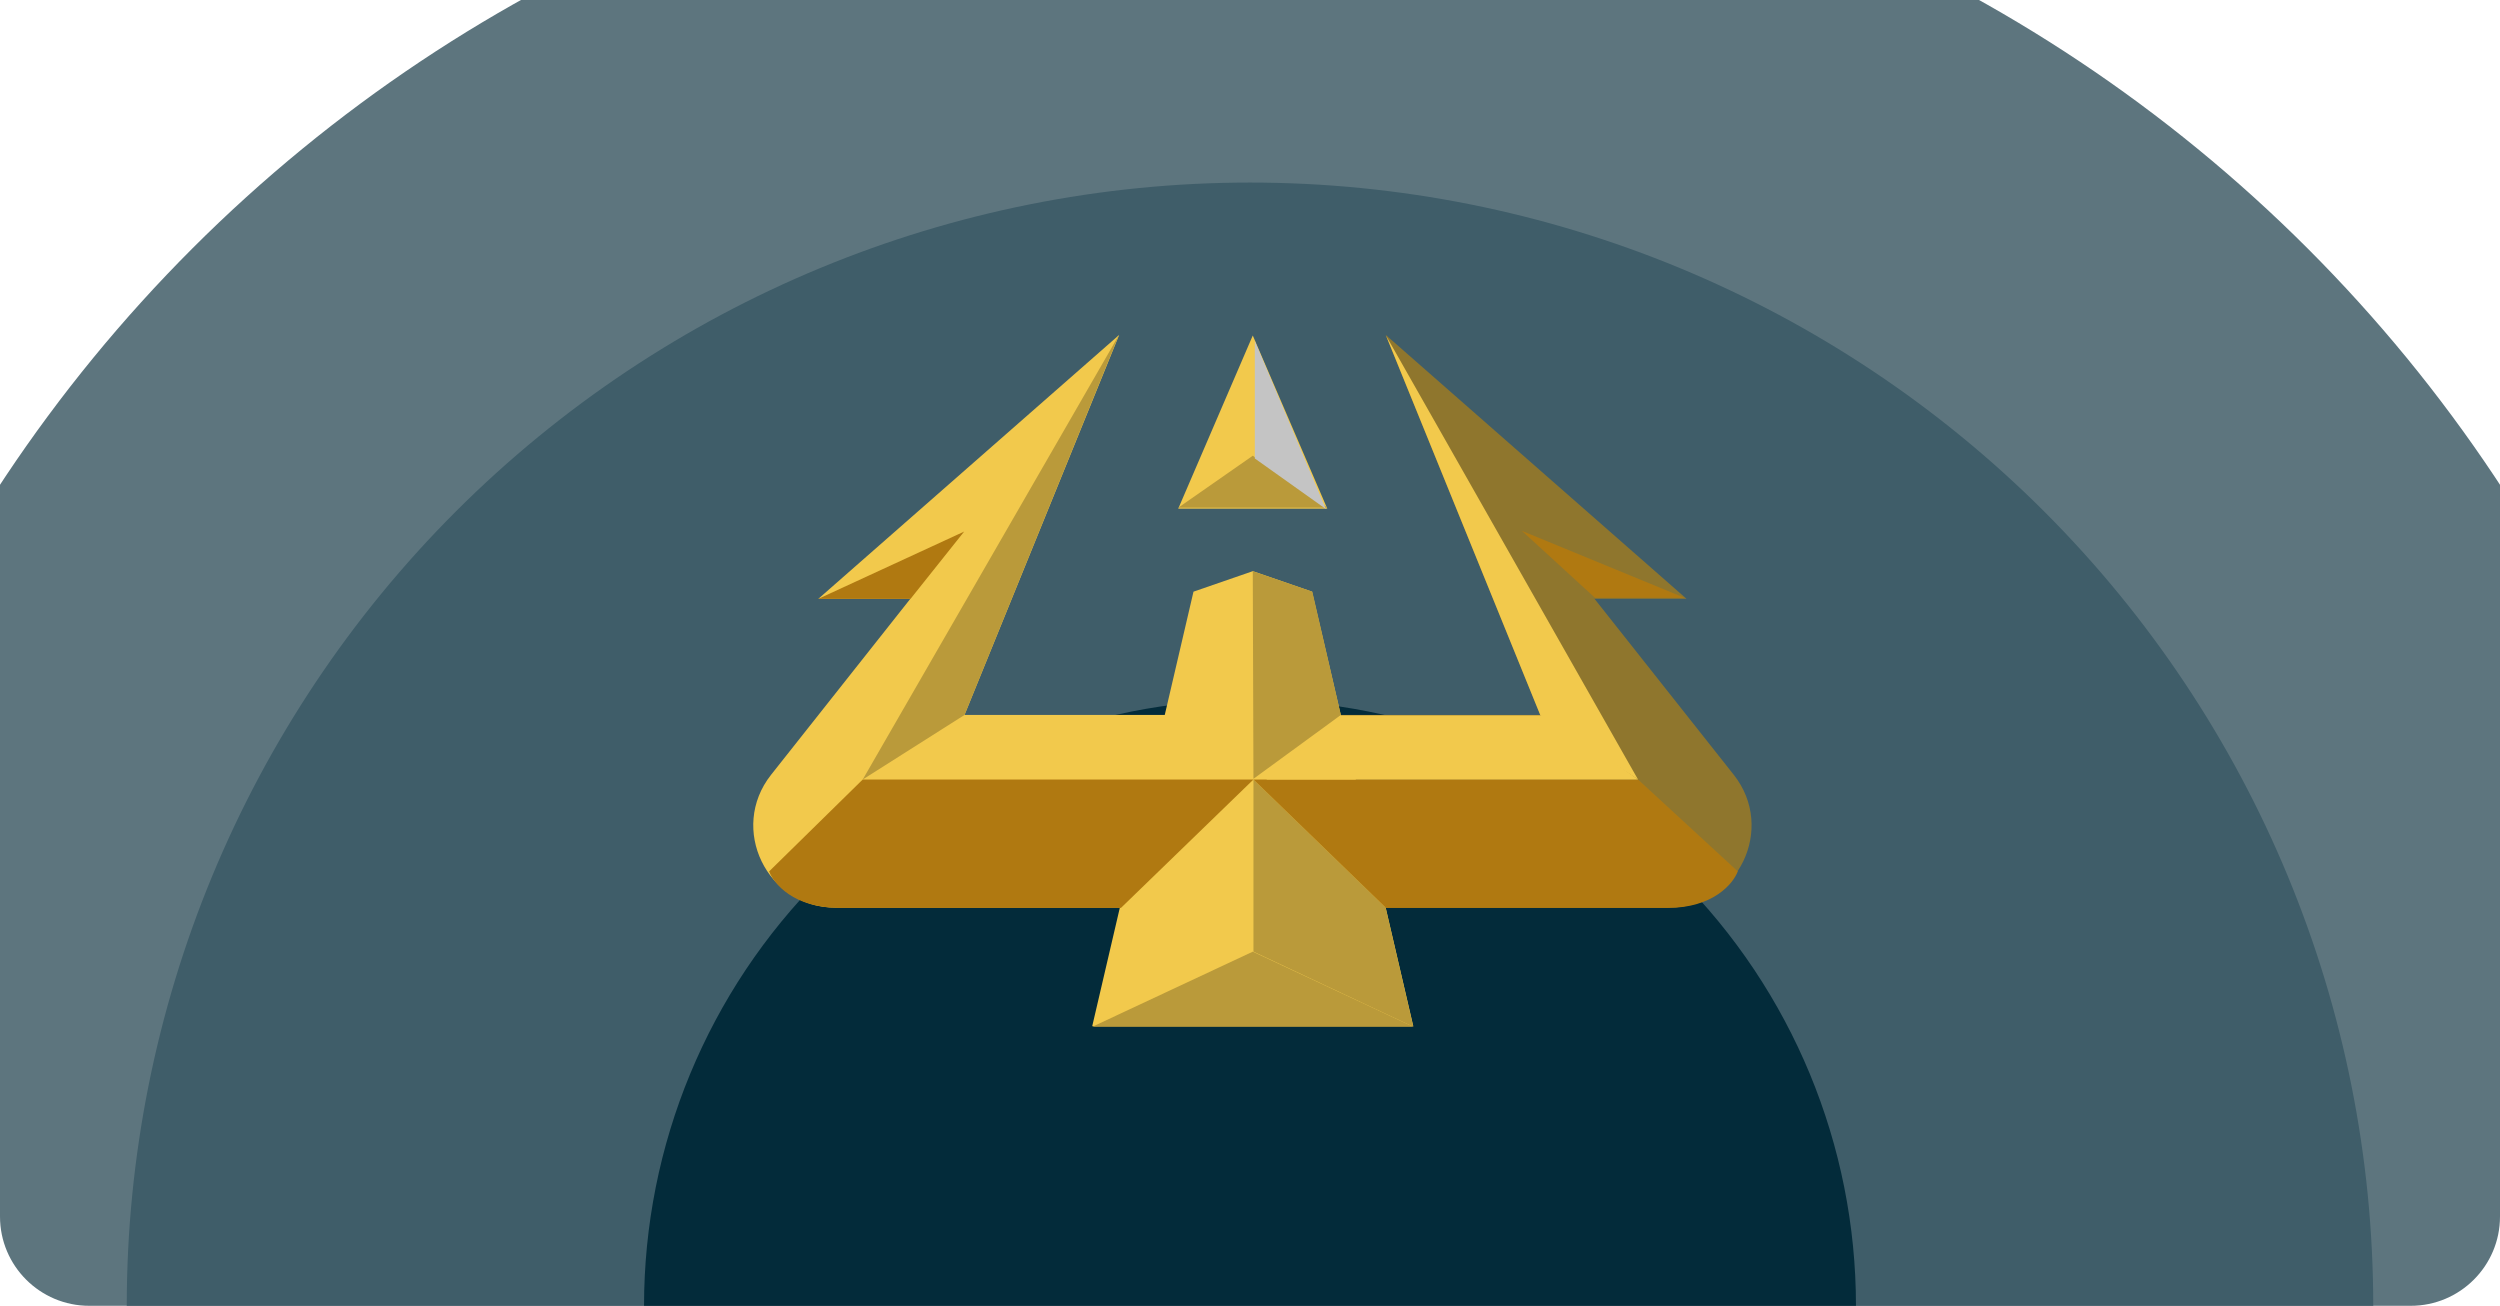 <svg width="224" height="117" viewBox="0 0 224 117" fill="none" xmlns="http://www.w3.org/2000/svg">
<g clip-path="url(#clip0_2815_11480)">
<path d="M246 117C246 81.461 231.882 47.378 206.752 22.248C181.622 -2.882 147.539 -17 112 -17C76.461 -17 42.378 -2.882 17.248 22.248C-7.882 47.378 -22 81.461 -22 117L246 117Z" fill="#5D757E"/>
<path d="M212.643 117C212.643 90.308 202.04 64.709 183.166 45.835C164.291 26.96 138.692 16.357 112 16.357C85.308 16.357 59.709 26.96 40.835 45.835C21.96 64.709 11.357 90.308 11.357 117L212.643 117Z" fill="#3F5D69"/>
<path d="M166.294 117C166.294 102.6 160.574 88.79 150.392 78.608C140.21 68.426 126.4 62.706 112 62.706C97.6 62.706 83.79 68.426 73.608 78.608C63.426 88.79 57.706 102.6 57.706 117L166.294 117Z" fill="#032B3A"/>
<path d="M86.419 64.06L100.282 30L69.091 69.418C65.281 74.233 68.71 81.32 74.851 81.32H110.901V64.06H86.419Z" fill="#F2C94C"/>
<path d="M73.322 53.655L100.252 30.03L88.011 53.655H73.322Z" fill="#F2C94C"/>
<path d="M138.015 64.06L124.152 30L155.343 69.418C159.153 74.233 155.724 81.32 149.584 81.32H113.533V64.06H138.015Z" fill="#8F762D"/>
<path d="M151.113 53.655L124.183 30.03L136.424 53.655H151.113Z" fill="#8F762D"/>
<path d="M117.558 53.013L126.63 91.939H97.865L106.937 53.013L112.248 51.177L117.558 53.013Z" fill="#F2C94C"/>
<path d="M112.248 30.061L118.926 45.577H105.569L112.248 30.061Z" fill="#F2C94C"/>
<g style="mix-blend-mode:multiply">
<path d="M112.248 40.833L118.919 45.485H105.577L112.248 40.833Z" fill="#BA9A3A"/>
</g>
<g style="mix-blend-mode:multiply">
<path d="M112.248 85.268L126.631 92H97.865L112.248 85.268Z" fill="#BA9A3A"/>
</g>
<g style="mix-blend-mode:multiply">
<path d="M112.431 41.078V30.551L118.797 45.607L112.431 41.078Z" fill="#C4C4C4"/>
</g>
<path d="M112.309 69.783L112.248 51.177L117.583 53.013L120.143 64.06L112.309 69.783Z" fill="#BA9A3A"/>
<path d="M112.309 69.844V85.267L126.631 92L124.152 81.32L112.309 69.844Z" fill="#BA9A3A"/>
<path d="M86.42 64.06L100.252 30.03L77.3 69.844L86.42 64.06Z" fill="#BA9A3A"/>
<path d="M138.015 64.091L124.183 30.061L146.767 69.844L138.015 64.091Z" fill="#F2C94C"/>
<path d="M81.585 53.656L86.389 47.627L73.322 53.656H81.585Z" fill="#B07911"/>
<path d="M142.911 53.564L136.362 47.566L150.929 53.564H142.911Z" fill="#B07911"/>
<path d="M155.703 78.076L146.767 69.844H112.309L124.183 81.35H149.429C153.493 81.35 155.305 79.168 155.703 78.076Z" fill="#B07911"/>
<path d="M68.915 78.076L77.3 69.844H112.309L100.436 81.35H75.189C71.125 81.35 69.313 79.168 68.915 78.076Z" fill="#B07911"/>
<path d="M120.143 64.091H138.627L146.767 69.844H113.472L120.143 64.091Z" fill="#F2C94C"/>
</g>
<defs>
<clipPath id="clip0_2815_11480">
<path d="M0 8C0 3.582 3.582 0 8 0H216C220.418 0 224 3.582 224 8V109C224 113.418 220.418 117 216 117H8C3.582 117 0 113.418 0 109V8Z" fill="white"/>
</clipPath>
</defs>
</svg>
